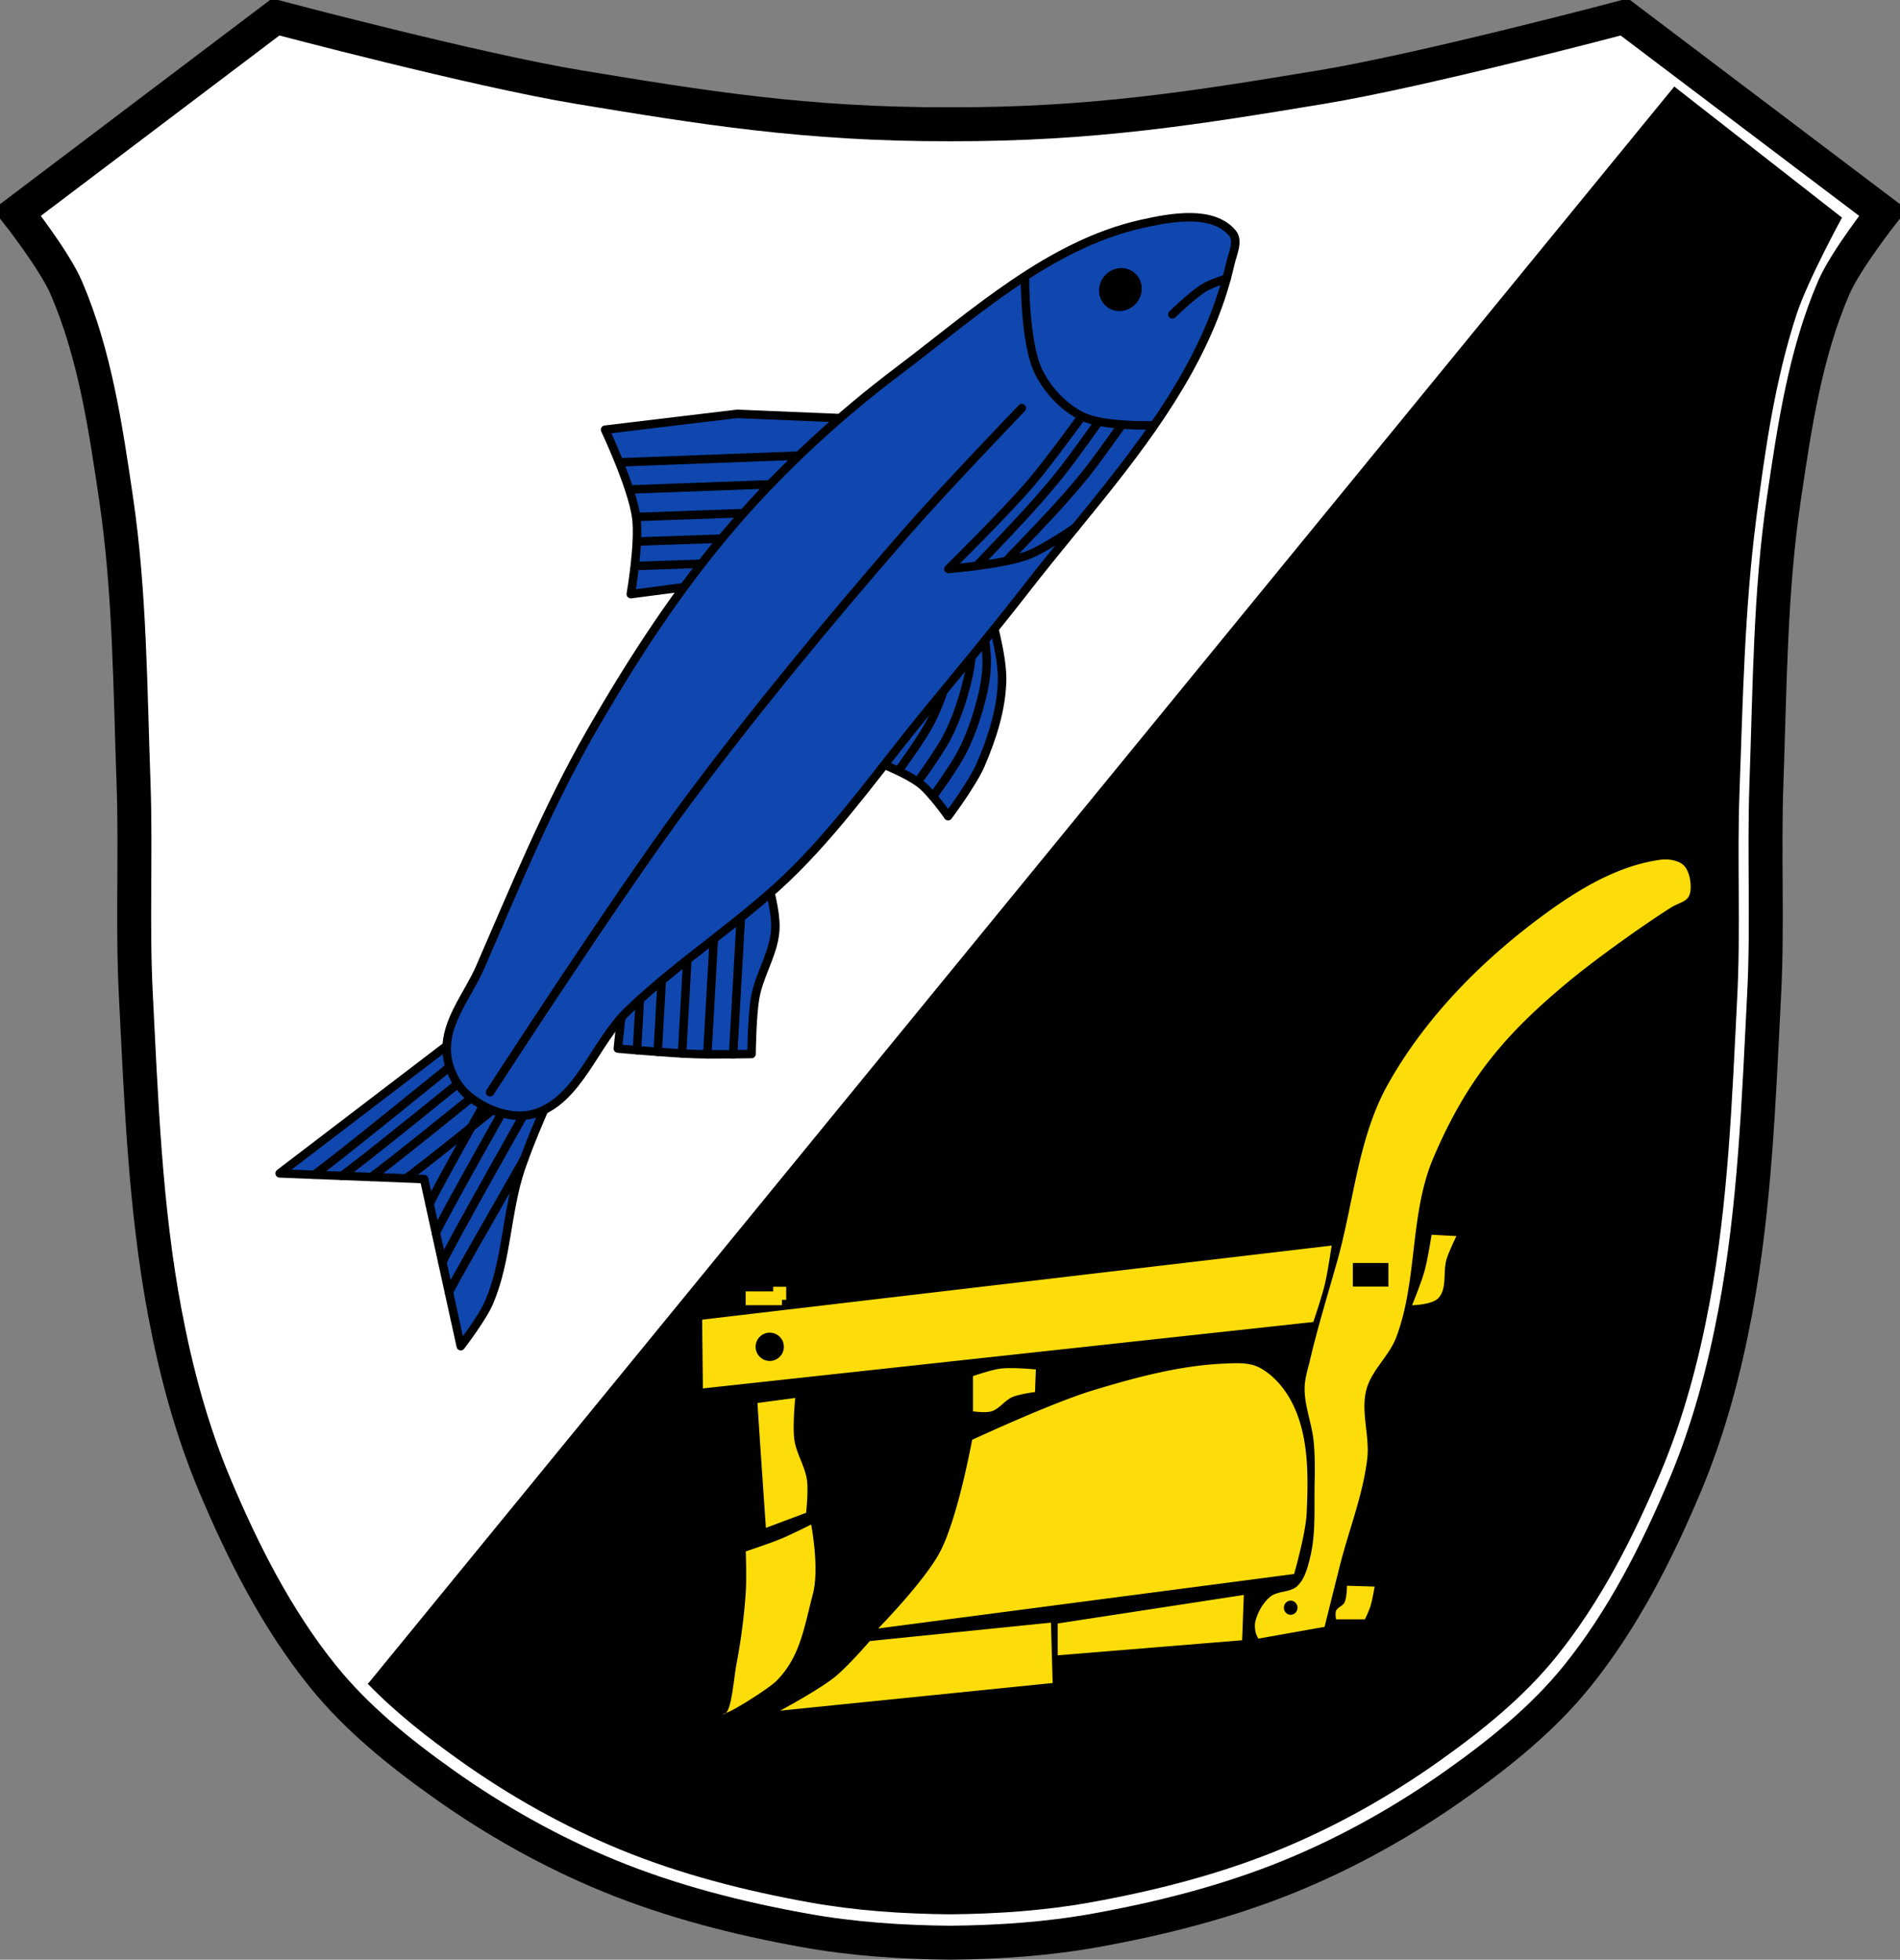 <svg xmlns="http://www.w3.org/2000/svg" viewBox="0 0 1118.97 1154.16"><rect x="0" y="0" width="1118.97" height="1154.16" fill="#808080" stroke="none"/><path d="M162.38 10 10.01 125.22s22.06 28.07 29.03 44.28c16.82 39.1 23.13 82.17 29.344 124.28 8.155 55.26 8.239 111.43 10.25 167.25 1.492 41.4-.759 82.905 1.344 124.28 3.186 62.698 5.446 125.87 17.06 187.56 6.529 34.675 15.728 69.16 29.406 101.69 16.719 39.756 36.62 79.05 63.69 112.62 19.994 24.801 45.34 45.19 71.31 63.62 30.26 21.48 63.04 39.89 97.37 53.969 36.823 15.1 75.834 25.03 115 32.09 28.2 5.087 56.97 7.01 85.66 7.281 28.686-.268 57.46-2.194 85.66-7.281 39.17-7.07 78.18-16.995 115-32.09 34.34-14.08 67.11-32.488 97.37-53.969 25.977-18.439 51.32-38.824 71.31-63.62 27.07-33.577 46.969-72.869 63.69-112.62 13.678-32.526 22.877-67.01 29.406-101.69 11.617-61.695 13.877-124.86 17.06-187.56 2.102-41.38-.148-82.88 1.344-124.28 2.01-55.818 2.095-111.99 10.25-167.25 6.215-42.11 12.524-85.18 29.344-124.28 6.973-16.211 29.06-44.28 29.06-44.28L956.588 10s-118.14 31.34-178.34 41.28c-72.31 11.94-133.96 22.12-218.78 21.906-84.82.214-146.44-9.966-218.75-21.906-60.2-9.941-178.34-41.28-178.34-41.28" fill="#fff"/><path d="m986.03 50.976-768.91 940.16-.594.469c16.512 17.01 35.441 31.857 54.75 45.563 29.26 20.771 60.955 38.574 94.16 52.19 35.606 14.6 73.35 24.2 111.22 31.03 27.27 4.919 55.07 6.773 82.81 7.03 27.738-.259 55.54-2.112 82.81-7.03 37.872-6.832 75.61-16.432 111.22-31.03 33.2-13.614 64.895-31.417 94.16-52.19 25.12-17.83 49.605-37.549 68.938-61.53 26.17-32.467 45.43-70.46 61.59-108.91 13.226-31.451 22.12-64.783 28.438-98.31 11.233-59.656 13.42-120.75 16.5-181.37 2.033-40.01-.132-80.15 1.313-120.19 1.947-53.972 2.998-108.16 9.906-161.72 5.222-40.493 11.04-81.37 23.775-120.16 6.528-19.879 26.693-56.813 26.693-56.813z"/><g stroke="#000"><path d="M162.38 10 10.01 125.22s22.06 28.07 29.03 44.28c16.82 39.1 23.13 82.17 29.344 124.28 8.155 55.26 8.239 111.43 10.25 167.25 1.492 41.4-.759 82.905 1.344 124.28 3.186 62.698 5.446 125.87 17.06 187.56 6.529 34.675 15.728 69.16 29.406 101.69 16.719 39.756 36.62 79.05 63.69 112.62 19.994 24.801 45.34 45.19 71.31 63.63 30.26 21.48 63.04 39.89 97.37 53.969 36.823 15.1 75.834 25.03 115 32.09 28.2 5.087 56.97 7.01 85.66 7.281 28.686-.268 57.46-2.194 85.66-7.281 39.17-7.07 78.18-16.995 115-32.09 34.34-14.08 67.11-32.488 97.37-53.969 25.977-18.44 51.32-38.824 71.31-63.63 27.07-33.577 46.969-72.869 63.69-112.62 13.678-32.526 22.877-67.01 29.406-101.69 11.617-61.695 13.877-124.86 17.06-187.56 2.102-41.38-.148-82.88 1.344-124.28 2.01-55.818 2.095-111.99 10.25-167.25 6.215-42.11 12.524-85.18 29.344-124.28 6.973-16.211 29.06-44.28 29.06-44.28L956.598 10s-118.14 31.34-178.34 41.28c-72.31 11.94-133.96 22.12-218.78 21.906-84.82.214-146.44-9.966-218.75-21.906-60.2-9.941-178.34-41.28-178.34-41.28z" fill="none" stroke-width="20"/><g stroke-width="5"><g fill="#0f47af" stroke-linejoin="round"><path d="m274.01 607.582-109.32 83.47 85.08 3.364 21.582 98.4s12.708-16.469 16.743-25.935c10.563-24.785 10.04-53.11 18.621-78.65 11.143-33.18 42.39-96.07 42.39-96.07zM432.5 341.982l-61 7.929s5.246-30.18 3.217-45.12c-2.462-18.13-18.361-51.718-18.361-51.718l77.71-9.332 94.94 3.937zM368.98 570.172l-5.129 47.38s30.05 2.686 45.12 3.217c11.205.395 33.636-.023 33.636-.023s.237-22.22 2.123-33.12c2.463-14.228 11.732-27.21 11.918-41.648.25-19.362-14.537-56.24-14.537-56.24zM491.9 440.002s34.939 10.544 49.42 21.08c7 5.092 17.06 19.59 17.06 19.59s14.461-19.347 19.18-30.344c6.788-15.832 12.343-32.892 12.609-50.12.301-19.487-12.507-57.12-12.507-57.12z"/></g><g fill="none" stroke-linecap="round"><path d="m374.83 333.322 46.654-1.589M377.7 318.852l46.654-1.589M377.02 304.382l63.09-2.257M373.23 288.202l82.62-3.05M365.96 272.272l103.17-3.885M549.44 469.102s12.319-16.814 17.08-26.04c4.065-7.875 7.202-16.255 9.676-24.765 2.321-7.984 4.302-16.179 4.791-24.479.456-7.745-.624-15.534-1.758-23.21-.616-4.169-2.732-12.344-2.732-12.344"/><path d="M540.7 460.102s12.319-16.814 17.08-26.04c4.065-7.875 7.202-16.255 9.676-24.765 2.321-7.984 4.302-16.179 4.791-24.479.456-7.745-.624-15.534-1.758-23.21-.616-4.169-2.732-12.344-2.732-12.344"/><path d="M530.81 451.542s12.319-16.814 17.08-26.04c4.065-7.875 7.202-16.255 9.676-24.765 2.321-7.984 4.302-16.179 4.791-24.479.456-7.745-.624-15.534-1.758-23.21-.616-4.169-2.732-12.344-2.732-12.344M375.14 618.512l1.682-29.835M387.35 619.462l2.368-41.991M401.68 620.422l3.042-53.958M416.57 620.922l3.829-67.903M431.76 620.892l4.537-80.46M184.83 691.842c1.87.074 87.49-69.62 87.49-69.62M201.09 692.492c1.87.074 87.49-69.62 87.49-69.62M218.44 693.172c1.87.074 87.49-69.62 87.49-69.62M238.88 693.982c1.87.074 87.49-69.62 87.49-69.62"/><path d="M253.02 709.222c-.385-1.832 54.04-97.88 54.04-97.88M256.76 726.262c-.385-1.832 54.04-97.88 54.04-97.88M260.56 743.612c-.385-1.832 54.04-97.88 54.04-97.88M264.44 761.282c-.267-1.272 28.317-50.47 44.33-78.891"/></g><path d="M263.07 618.612c.306 9.842 5.163 20.343 12.711 26.667 10.269 8.603 25.88 14.395 38.748 10.67 26.24-7.598 35.498-41.65 55.17-60.61 31.25-30.12 68.897-53.22 99.46-84.04 27.818-28.05 50.681-60.62 75.74-91.16 20.05-24.439 40.3-48.724 59.684-73.69 32.565-41.946 69.28-81.41 95.08-127.82 10.976-19.744 19.862-41.02 24.837-63.06 1.348-5.973 5.217-13.651 1.263-18.327-11.614-13.738-36.16-9.272-53.706-5.299-54.22 12.277-98.35 52.783-142.72 86.28-35.2 26.569-68.04 56.742-96.85 90.13-32.635 37.82-60.07 80.14-84.935 123.47-25.276 44.05-44.514 91.34-64.801 137.89-7.02 16.11-20.224 31.34-19.677 48.903z" fill="#0f47af" stroke-linejoin="round"/><g fill="none" stroke-linecap="round"><path d="M288.63 643.262s74.19-114.71 114.89-169.51c40.639-54.716 84.18-107.29 128.88-158.74 22.285-25.647 69.39-74.66 69.39-74.66"/><path d="M637.17 245.162s-19.61 27.13-30.5 39.821c-15.09 17.574-48.12 50.12-48.12 50.12s31.356-2.573 45.985-7.845c10.421-3.756 28.793-16.593 28.793-16.593" stroke-linejoin="round"/><path d="M575.18 333.272s12.12-12.61 18.09-18.997c6.094-6.516 12.217-13.01 18.1-19.714 4.837-5.508 9.61-11.08 14.14-16.843 7.143-9.09 20.534-27.937 20.534-27.937M593.19 329.712s11.541-11.927 17.226-17.972c5.799-6.167 11.628-12.312 17.221-18.667 4.594-5.221 9.125-10.506 13.412-15.983 6.761-8.636 19.39-26.583 19.39-26.583M678.85 250.472s-29.16.948-41.687-5.315c-10.928-5.462-20.13-15.339-25.532-26.297-8.121-16.469-7.992-54.51-7.992-54.51"/></g></g></g><path d="M668.164 160.687c5.199 4.393 5.685 12.366 1.086 17.81-4.6 5.442-12.542 6.292-17.74 1.9-5.199-4.393-5.686-12.366-1.087-17.81 4.6-5.442 12.542-6.293 17.741-1.9"/><path d="M722.38 164.032s-9.02 2.889-13.04 5.308c-7.04 4.231-18.896 15.798-18.896 15.798" fill="none" stroke="#000" stroke-linecap="round" stroke-width="5"/><path d="M981.05 506.162a22.398 22.398 0 0 0-3.156.188c-25.2 3.417-48.49 17.55-68.969 32.625-36.26 26.693-69.4 60.17-91.44 99.44-17.699 31.528-20.15 69.44-29.938 104.25-5.454 19.395-11.44 38.664-16.03 58.28-1.282 5.479-3.122 10.936-3.188 16.563-.124 10.664 4.337 20.946 5.344 31.563.791 8.34.7 16.749.531 25.12-.292 14.46.791 29.24-2.688 43.28-1.458 5.884-3.09 12.402-7.469 16.594-4.16 3.982-11.658 2.697-16.06 6.406-4.162 3.504-7.05 8.671-8.531 13.906-.631 2.229-.466 4.668 0 6.938.273 1.33 1.594 3.75 1.594 3.75l39.03-6.938s6.03-24.266 9.09-36.37c5.284-20.867 13.477-41.16 16.03-62.53 1.607-13.45-3.909-27.539-.531-40.656 2.966-11.516 13.427-19.873 17.625-31 12.719-33.715 7.755-72.72 21.938-105.84 19.612-45.808 41.703-72.37 80.11-104.11 15.314-12.658 42.637-32.28 59.42-42.918 5.976-3.787 11.161-3.373 11.841-10.415.501-5.181-.969-13.1-5.435-15.773-2.677-1.603-5.923-2.322-9.125-2.344m-137.94 221.03s-2.242 14.426-4.188 21.438c-1.908 6.876-7.313 20.09-7.313 20.09s11.777-.29 15.438-4.156c5.45-5.755 2.56-15.699 4.969-23.25 1.47-4.609 5.719-13.344 5.719-13.344zm-58.875 6.375-370.72 43.625.438 40.5 359.5-39.12s4.954-14.59 6.75-22.06c1.815-7.552 4.03-22.938 4.03-22.938m12.5 10.25h20.938v13.875h-20.938zm-341.37 14.03v2.719h-16.219v8.094h21.375v-3.156h2.5v-7.656zm-2.031 27a8.306 8.306 0 0 1 8.313 8.313c0 4.597-3.716 8.344-8.313 8.344s-8.313-3.747-8.313-8.344a8.306 8.306 0 0 1 8.313-8.313m273.5 18c-1.748.032-3.489.121-5.188.188-26.514 1.041-52.638 8.114-78.03 15.813-24.513 7.431-71.09 29.12-71.09 29.12s-8.28 45.47-18.75 65.69c-8.937 17.257-36.563 45.41-36.563 45.41l244.94-32.09s6.853-23.777 7.406-36.03c.926-20.519 1.291-42.42-6.906-61.25-4.239-9.74-11.386-19.17-20.75-24.19-4.495-2.408-9.818-2.752-15.06-2.656m-131.37 2.875c-2.266-.007-4.44.072-6.156.281-5.589.681-16.281 4.438-16.281 4.438v20.75s7.383 1.065 10.844 0c4.756-1.464 7.776-6.432 12.344-8.406 4.179-1.806 13.344-2.969 13.344-2.969l.5-13.313s-7.795-.76-14.594-.781m-127.12 17.563-22.22 2.969c0 2.469 4.938 73.56 4.938 73.56l23.688-8.875s1.387-12.89.5-19.25c-1.144-8.198-6.239-15.524-7.406-23.719-1.16-8.149.5-24.688.5-24.688m9.375 74.56s-11.726 5.902-17.781 8.406c-6.784 2.805-20.719 7.406-20.719 7.406s.502 15.803 0 23.688c-.907 14.242-2.797 28.444-5.438 42.469-1.707 9.07-2.761 25.638-6.25 29.03 4.559-1.314 25.27-14.516 29.469-18.656 14.32-14.14 16.572-31.922 21.719-51.37 4.02-15.2-1-40.969-1-40.969m315.53 36.06s.03 6.903-1.469 9.875c-1.048 2.078-4.047 2.787-4.938 4.938-.63 1.521 0 4.938 0 4.938h17.03s2.392-5.02 3.219-7.656c1.181-3.774 2.469-11.625 2.469-11.625zm-60.719 5.406-109.62 16.813v18.75l108.62-8.875zm27.594 3.375c2.21 0 4 1.861 4 4.156s-1.79 4.156-4 4.156-4-1.861-4-4.156 1.79-4.156 4-4.156m-141.19 12.938-106.66 10.844s-12.991 15.07-20.719 21.25c-9.812 7.844-32.12 19.75-32.12 19.75l160.5-16.281zm-191.44 53.25c-1.638.472-2.305.694-1.125.563.404-.045.774-.231 1.125-.563" fill="#fcdd09"/></svg>